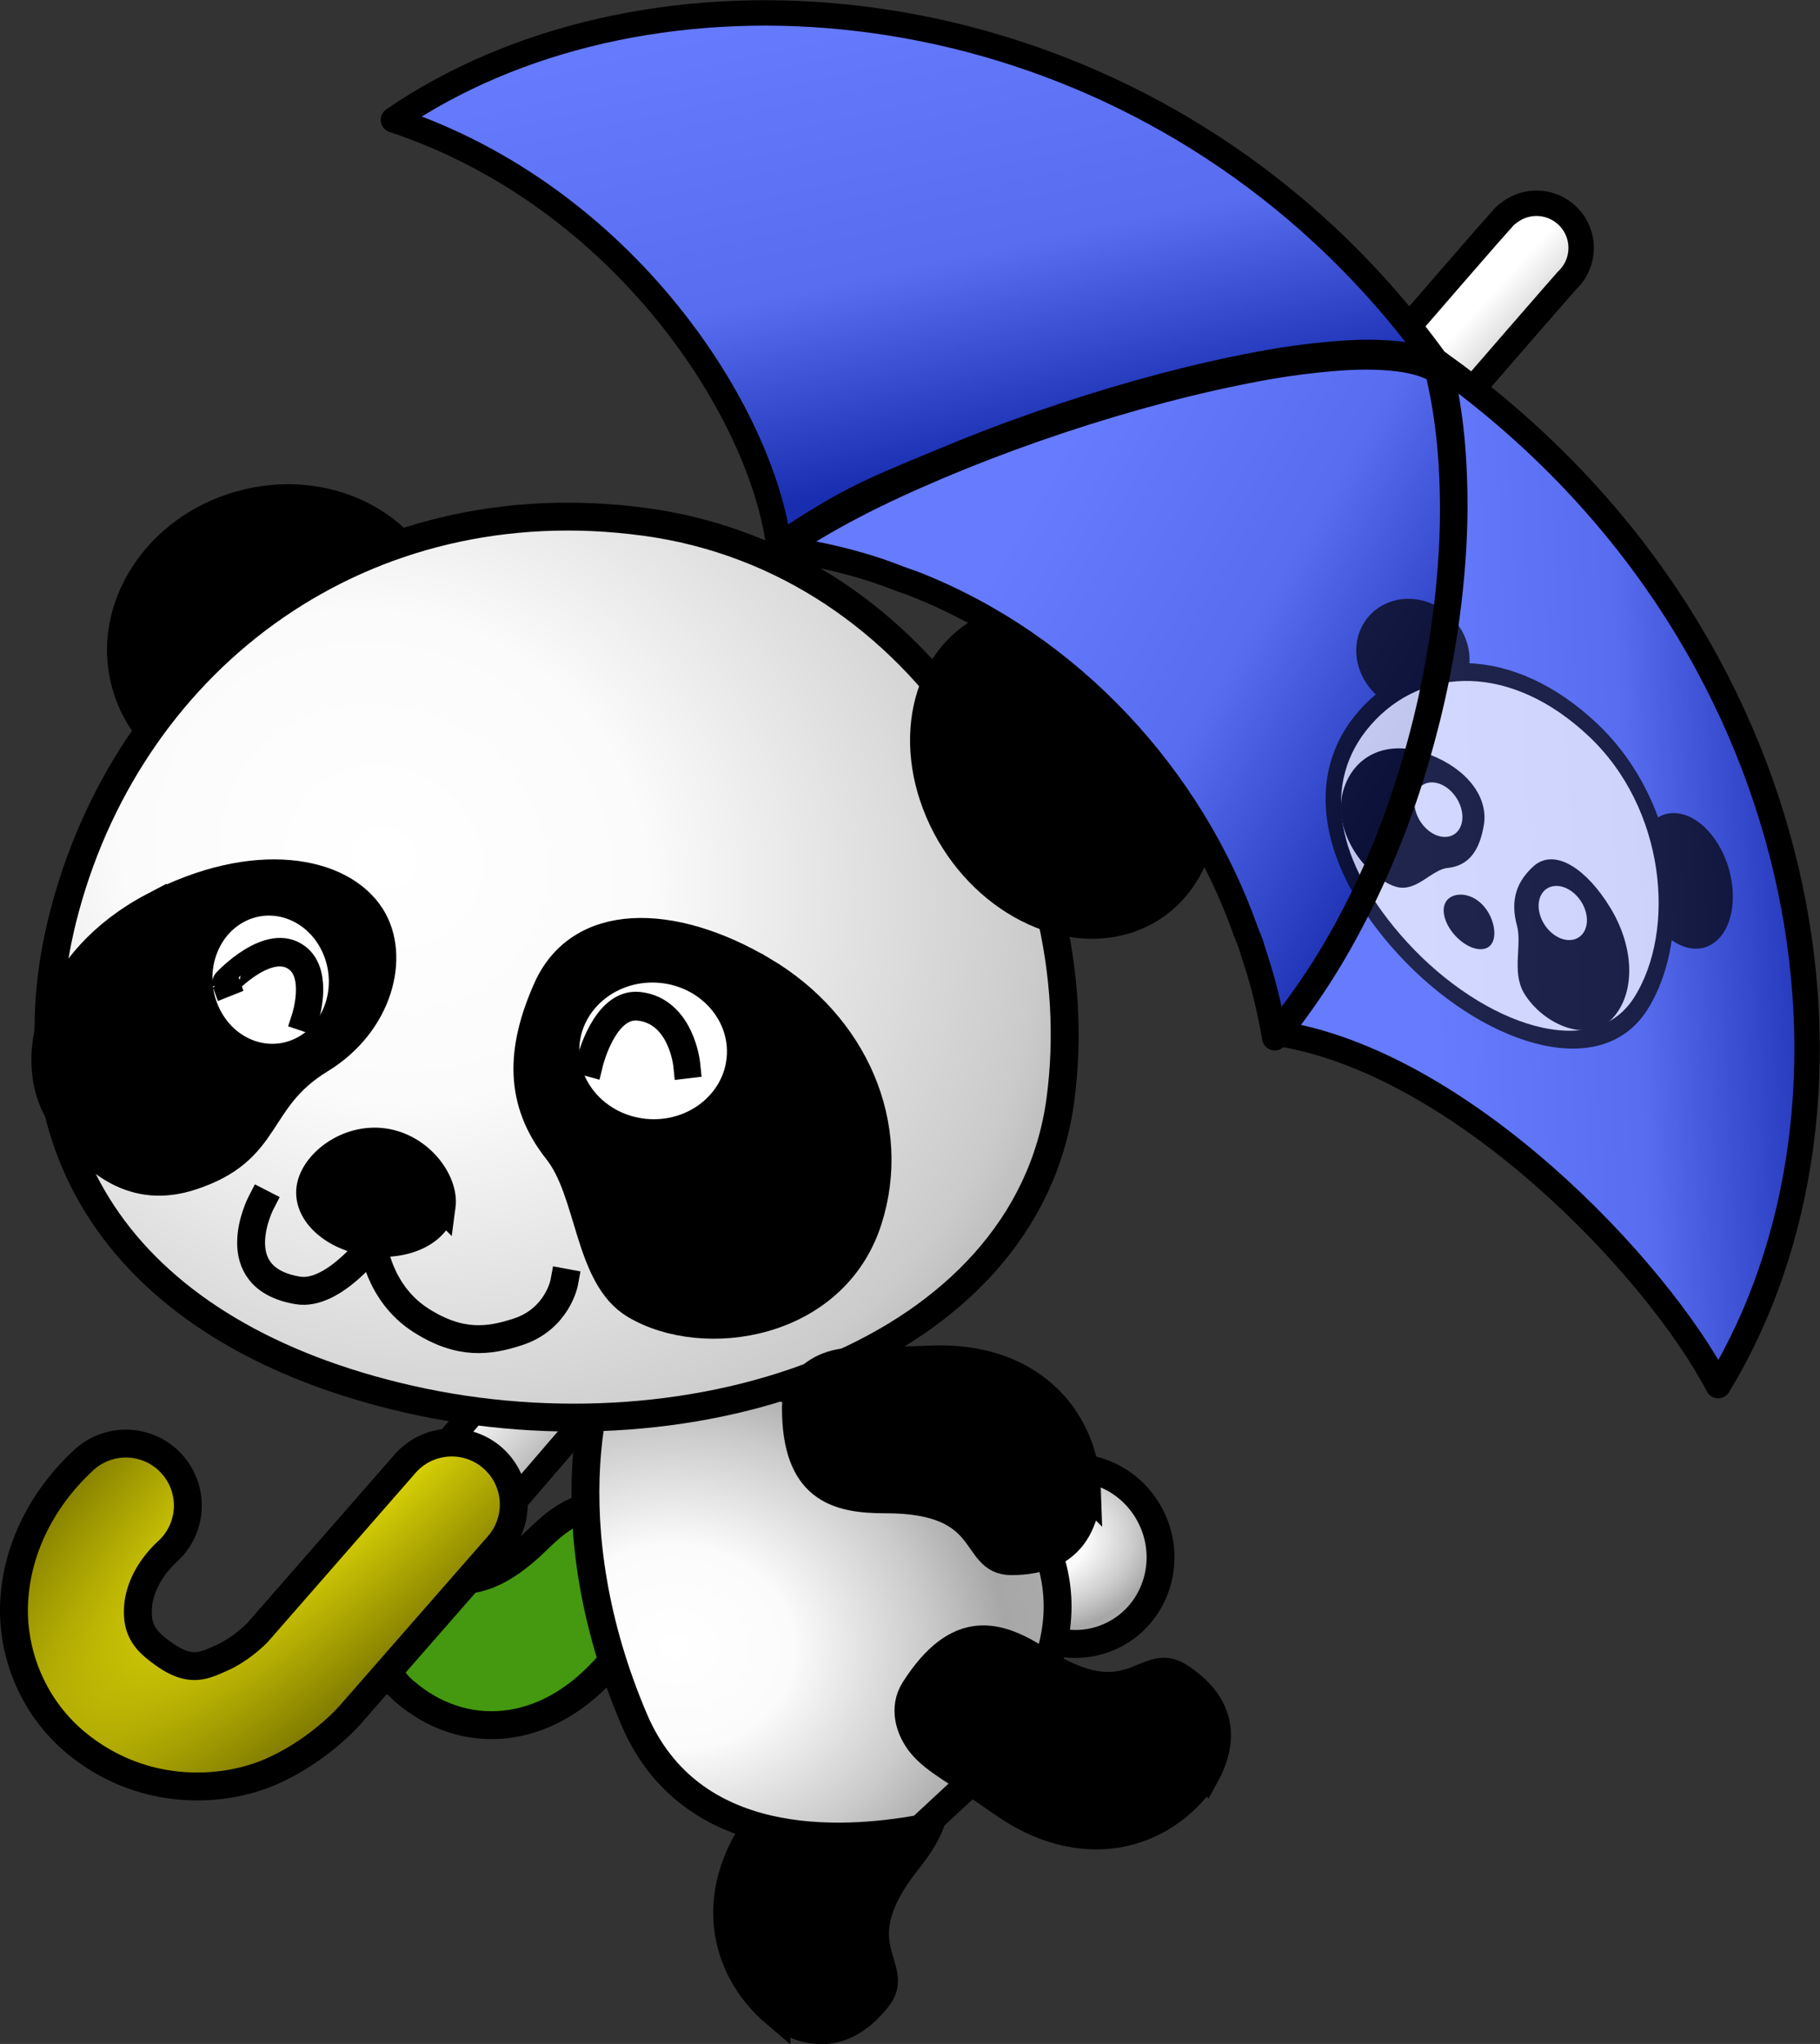 <?xml version="1.0" standalone="no"?>
<svg viewBox="0 0 587.381 659.493" xmlns="http://www.w3.org/2000/svg" xmlns:xlink="http://www.w3.org/1999/xlink">
 <rect x="0" y="0" width="587.381" height="659.493" fill="#333333" stroke="none"/>
 <defs>
  <clipPath id="k">
   <path d="m-868.49 334.32c4.87 0.647 9.758 1.474 14.531 2.531s9.469 2.331 14.125 3.781c3.553 1.107 7.025 2.422 10.5 3.75 1.082 0.397 2.21 0.738 3.281 1.156 50.802 19.809 89.783 62.695 107.28 112.06 0.516 1.398 1.139 2.742 1.625 4.156 0.272 0.791 0.488 1.61 0.75 2.406 0.017 0.051 0.015 0.105 0.031 0.156 1.334 4.066 2.615 8.125 3.688 12.312 1.296 5.06 2.416 10.247 3.312 15.469 0.38-0.462 0.749-0.94 1.125-1.406 59.429 9.348 122.31 75.936 141.97 113.62 55.608-91.372 32.985-242.27-90.312-329.97-0.301-0.214-0.604-0.412-0.906-0.625-11.039-15.254-23.16-28.882-36.125-40.906-52.468-48.66-118.48-71.316-179.94-71.406h5e-5c-44.851-0.066-87.265 11.882-120.25 34.5 74.817 24.878 118.86 94.578 124.38 137.34z" style="fill:rgb(0, 0, 0)"/>
  </clipPath>
  <linearGradient id="b">
   <stop stop-color="#fff" offset="0"/>
   <stop stop-color="#fbfbfb" offset=".18"/>
   <stop stop-color="#cbcbcb" offset=".381"/>
   <stop stop-color="#a7a7a7" offset=".5"/>
   <stop stop-color="#aaa" offset=".571"/>
   <stop stop-color="#fff" offset="1"/>
  </linearGradient>
  <linearGradient id="a">
   <stop offset="0"/>
   <stop stop-color="#cfcfcf" offset=".5"/>
   <stop stop-color="#fff" offset="1"/>
  </linearGradient>
  <linearGradient id="j" x1="279.96" x2="259.98" y1="465.94" y2="447.67" gradientUnits="userSpaceOnUse">
   <stop stop-color="#bababa" offset="0"/>
   <stop stop-color="#fff" offset="1"/>
  </linearGradient>
  <linearGradient id="h" x1="-798.7" x2="-833.16" y1="306.89" y2="149.69" gradientUnits="userSpaceOnUse">
   <stop offset="0"/>
   <stop stop-color="#cfcfcf" offset=".408"/>
   <stop stop-color="#fff" offset="1"/>
  </linearGradient>
  <linearGradient id="i" x1="-636.97" x2="-779.05" y1="390.85" y2="307.88" gradientUnits="userSpaceOnUse" xlink:href="#a"/>
  <linearGradient id="g" x1="-523.76" x2="-654.47" y1="507.62" y2="514.89" gradientUnits="userSpaceOnUse" xlink:href="#a"/>
  <radialGradient id="d" cx="250.3" cy="535.64" r="85.152" gradientTransform="matrix(-1.915 1.863 -.491 -.505 976.44 250.84)" gradientUnits="userSpaceOnUse">
   <stop stop-color="#fff709" offset="0"/>
   <stop stop-color="#827d00" offset="1"/>
  </radialGradient>
  <radialGradient id="c" cx="121.24" cy="276.67" r="167.98" gradientTransform="matrix(-1.112 2.303 -2.567 -1.24 1164.8 575.53)" gradientUnits="userSpaceOnUse">
   <stop stop-color="#fff" offset="0"/>
   <stop stop-color="#fbfbfb" offset=".18"/>
   <stop stop-color="#cbcbcb" offset=".45"/>
   <stop stop-color="#a7a7a7" offset=".545"/>
   <stop stop-color="#aaa" offset=".661"/>
   <stop stop-color="#fff" offset="1"/>
  </radialGradient>
  <radialGradient id="f" cx="-213.38" cy="402.94" r="37.908" gradientTransform="matrix(2.273 .695 -.525 1.703 482.96 -135.01)" gradientUnits="userSpaceOnUse" xlink:href="#b"/>
  <radialGradient id="e" cx="72.331" cy="206.23" r="97.161" gradientTransform="matrix(2.193 -.112 .173 1.873 138.4 138.43)" gradientUnits="userSpaceOnUse" xlink:href="#b"/>
 </defs>
 <g transform="translate(-114.97 14.828)">
  <path d="m243.67 529.24c18.152 17.362 45.038 17.666 65.946-4.87 11.473-12.367 18.321-17.424 21.647-23.807 2.89-5.546 3.393-12.812-1.467-17.755-18.215-18.53-29.993-12.047-41.356-0.854-24.982 24.609-33.655 4.944-43.049 14.298-5.497 5.475-15.067 17.407-1.721 32.988z" stroke="#000" stroke-linecap="square" stroke-width="9" style="fill:#449910"/>
  <path d="m365.54 635.08c-19.182-16.216-22.325-42.92-2.123-66.091 11.086-12.716 15.391-20.059 21.387-24.04 5.21-3.459 12.381-4.727 17.81-0.417 20.35 16.156 15.148 28.553 5.218 41.034-21.832 27.442-1.361 33.989-9.67 44.318-4.863 6.045-15.718 16.821-32.622 5.196z" stroke="#000" stroke-linecap="square" stroke-width="9"/>
  <path transform="matrix(.769 -.372 .373 .772 465.68 92.438)" d="m-172.77 412.3c0 18.407-14.618 33.33-32.649 33.33s-32.649-14.922-32.649-33.33 14.618-33.33 32.649-33.33 32.649 14.922 32.649 33.33z" fill="url(#f)" stroke="#000" stroke-linecap="square" stroke-width="10.518"/>
  <path d="m432.67 454.87c31.754 33.752 31.628 63.083-1.138 102.26l-19.494 18.097c-26.112 4.756-74.284 7.318-92.444-35.317-26.387-61.953-14.333-113.58-1.24-131.06 18.401-11.76 63.214-8.296 114.32 46.02z" fill="url(#e)" stroke="#000" stroke-linecap="square" stroke-width="9"/>
  <path d="m503.97 558.07c-14.199 20.719-40.451 26.539-65.54 8.776-13.768-9.747-21.509-13.29-26.074-18.854-3.967-4.835-5.951-11.842-2.211-17.677 14.022-21.875 26.88-17.95 40.299-9.329 29.503 18.954 33.953-2.073 45.068 5.153 6.505 4.229 18.32 13.942 8.459 31.932z" stroke="#000" stroke-linecap="square" stroke-width="9"/>
  <path d="m375.68 410.97 36.514 29.839c-10.782-6.57-19.036-10.74-15.007 5.324l-39.265-11.259z"/>
  <path d="m623.76 58.763c-1.923-3.873-5.484-6.677-9.7-7.639s-8.641 0.02-12.054 2.675c-2.205 1.663-1.613 1.396-1.825 1.615s-0.352 0.416-0.515 0.594c-0.327 0.355-0.667 0.728-1.112 1.227-0.889 0.997-2.119 2.368-3.667 4.136-3.097 3.536-7.51 8.615-13.089 15.046-11.158 12.862-26.945 31.101-45.785 52.925-37.681 43.648-87.654 101.64-137.53 159.56-99.756 115.84-199.14 231.42-199.14 231.42-3.544 3.877-4.697 9.374-3.011 14.349s5.946 8.637 11.116 9.559 10.434-1.041 13.736-5.126c0 0 99.413-115.55 199.16-231.38 49.874-57.915 99.826-115.91 137.49-159.54 18.833-21.815 34.595-40.017 45.723-52.845 5.564-6.414 9.988-11.497 13.027-14.967 1.52-1.735 2.68-3.062 3.462-3.939l0.453-0.515 0.021-0.06c0.087-0.096 0.252-0.235 0.308-0.296 0.013-0.015 0.051-0.067 0.062-0.079 0.071-0.077 0.113-0.094 0.041-0.019 4.461-4.366 5.603-11.108 2.83-16.701z" fill="url(#j)" fill-rule="evenodd" stroke="#000" stroke-linecap="round" stroke-linejoin="round" stroke-width="8.2"/>
  <path d="m260.81 450.62a20.002 20.002 0 0 0 -15.312 7.062l-47.375 54.188s-4.932 5.248-11.625 8.25-11.116 5.096-21.469-3.406c-4.474-3.674-5.832-7.444-5.531-12.781s3.066-12.173 9.594-18.219a20.002 20.002 0 1 0 -27.188 -29.344c-13.349 12.364-21.396 28.511-22.344 45.312s6.014 34.374 20.094 45.938c21.41 17.584 47.438 16.079 63.219 9s25.344-18.406 25.344-18.406l47.406-54.188a20.002 20.002 0 0 0 -14.812 -33.406z" fill="url(#d)" stroke="#000" stroke-linecap="square" stroke-width="9"/>
  <g transform="translate(-80.838 -249.94)" stroke="#000" stroke-linecap="square">
   <path transform="matrix(.412 -.115 .115 .413 272.52 399.08)" d="m122.86 105.22c0 59.173-53.726 107.14-120 107.14s-120-47.969-120-107.14 53.726-107.14 120-107.14 120 47.969 120 107.14z" stroke-width="20.998"/>
   <path d="m538.02 590.06c-10.949 81.197-116.97 117.82-210.42 96.472-89.501-20.446-132.14-79.571-110.64-158.62 22.017-80.932 96.084-136.75 187.05-124.4s144.96 105.35 134.01 186.54z" fill="url(#c)" stroke-width="9"/>
   <path transform="matrix(.196 .413 -.428 .172 799.53 862.6)" d="m-868.57 158.08c0 50.495-51.167 91.429-114.29 91.429s-114.29-40.934-114.29-91.429 51.167-91.429 114.29-91.429 114.29 40.934 114.29 91.429z" stroke-width="19.632"/>
   <path d="m338.35 624.32c-1.074 7.964-11.438 13.139-23.133 11.552s-20.316-9.339-19.242-17.303 11.892-16.509 23.588-14.922 19.862 12.71 18.788 20.674z" stroke-width="9"/>
   <path d="m280.01 623.31s-12.402 24.091 11.895 28.161c11.502 1.937 24.284-15.225 24.284-15.225s1.494 16.029 15.596 24.959c12.582 7.968 21.795 6.686 31.132 3.652 12.801-4.16 14.982-15.913 14.982-15.913" fill="none" stroke-width="9"/>
   <g transform="matrix(.406 .191 -.187 .426 397.04 339.17)" stroke-width="19.704">
    <path d="m-141.12 505.79c-51.719 63.679-41.909 136.03 2.895 160.38 32.897 17.881 68.312 25.497 100.15-2.562 46.051-40.59 19.286-66.313 51.617-111.81 28.411-39.985 20.026-86.695-7.537-104.07-32.957-20.776-95.402-5.613-147.12 58.066z"/>
    <g transform="translate(0 -12.379)">
     <path d="m10.378 529.19c1.558 29.341-20.852 53.154-50.022 53.154s-54.108-23.813-55.666-53.154 20.852-53.154 50.022-53.154 54.108 23.813 55.666 53.154z" fill="#fff"/>
     <path d="m-71.101 544.24c-0.021-0.02 15.062-42.327 40.347-36.442 18.695 4.352 22.019 34.62 22.019 34.62" fill="none"/>
    </g>
   </g>
   <g transform="matrix(.659 -.068 .062 .702 706.63 569.41)" stroke-width="13.166">
    <path d="m-394.82-68.084c42.228 29.076 58.906 77.018 40.319 118.24-20.967 46.494-85.327 49.521-117.24 27.464-21.744-15.03-16.611-53.074-31.083-73.954-16.682-24.068-13.705-47.448 1.928-73.704 18.8-31.575 63.845-27.117 106.07 1.959z"/>
    <g transform="matrix(.99 .139 -.139 .99 -733.65 -477.41)">
     <path d="m383.04 397.1c0 20.891-19.083 37.846-42.597 37.846s-42.597-16.955-42.597-37.846 19.083-37.846 42.597-37.846 42.597 16.955 42.597 37.846z" fill="#fff"/>
     <path d="m309.84 403.6s5.831-27.502 22.615-26.594c20.8 1.125 24.611 25.412 24.611 25.412" fill="none"/>
    </g>
   </g>
  </g>
  <path d="m465.82 466.57c-0.788-25.105-19.759-44.16-50.466-42.728-16.851 0.786-25.281-0.404-32.125 1.821-5.948 1.933-11.397 6.764-11.393 13.696 0.015 25.984 12.961 29.61 28.91 29.584 35.067-0.056 27.478 20.053 40.734 19.959 7.758-0.055 22.946-1.864 24.34-22.332z" stroke="#000" stroke-linecap="square" stroke-width="9"/>
  <g transform="translate(1234.3 -173.21)">
   <g clip-path="url(#k)">
    <path d="m-716.56 462.73c1.334 4.066 2.616 8.135 3.688 12.322 1.296 5.06 2.401 10.228 3.297 15.45 3.137-3.812 6.119-7.767 8.994-11.845s5.635-8.257 8.249-12.564 5.087-8.721 7.441-13.219 4.603-9.096 6.699-13.747 4.056-9.381 5.896-14.147 3.543-9.544 5.128-14.388 3.028-9.746 4.359-14.629 2.547-9.763 3.627-14.648c2.158-9.771 3.806-19.512 4.965-29.065s1.852-18.93 2.023-27.963c0.085-4.516 0.021-8.947-0.139-13.276s-0.426-8.586-0.829-12.691-0.935-8.07-1.579-11.914-1.38-7.53-2.265-11.073c-1.74-1.124-3.936-2.03-6.449-2.72s-5.364-1.155-8.559-1.441-6.728-0.412-10.514-0.324-7.831 0.387-12.118 0.819-8.807 0.988-13.503 1.735-9.554 1.677-14.568 2.709c-10.029 2.063-20.632 4.661-31.39 7.686s-21.701 6.472-32.459 10.221-21.312 7.813-31.345 12.048-19.531 8.622-28.11 13.106c-4.289 2.242-8.319 4.514-12.109 6.773s-7.349 4.53-10.548 6.778c4.87 0.647 9.729 1.49 14.502 2.546s9.485 2.312 14.141 3.763c3.553 1.107 7.036 2.436 10.511 3.763 1.082 0.397 2.197 0.735 3.268 1.152 50.802 19.809 89.785 62.709 107.28 112.08 0.516 1.398 1.148 2.728 1.633 4.143 0.272 0.791 0.481 1.611 0.743 2.407 0.017 0.051 0.018 0.108 0.035 0.159z" fill="url(#i)"/>
    <path d="m-656.77 272.76-0.904-0.64c-11.039-15.254-23.166-28.863-36.131-40.887v-2e-5c-90.756-84.168-222.02-90.512-300.2-36.899 74.817 24.878 118.87 94.58 124.38 137.35 21.799-14.195 26.599-16.445 52.415-27.068 10.032-4.235 20.586-8.299 31.345-12.048s21.702-7.196 32.459-10.221 21.361-5.623 31.39-7.686c5.014-1.032 9.872-1.962 14.568-2.709s9.216-1.303 13.503-1.735 8.332-0.731 12.118-0.819 7.319 0.037 10.514 0.324 6.046 0.751 8.559 1.441c2.099 0.577 3.976 1.303 5.551 2.182" fill="url(#h)"/>
    <path d="m-657.21 273.34c0.311 0.174 0.61 0.353 0.897 0.538 0.885 3.543 1.621 7.23 2.265 11.073s1.177 7.808 1.579 11.914 0.669 8.361 0.829 12.691 0.224 8.76 0.139 13.276c-0.171 9.033-0.864 18.41-2.023 27.963s-2.806 19.294-4.965 29.065c-1.079 4.886-2.295 9.765-3.627 14.648s-2.775 9.786-4.359 14.629-3.288 9.622-5.128 14.388-3.8 9.496-5.896 14.147-4.345 9.249-6.699 13.747-4.827 8.912-7.441 13.219-5.374 8.486-8.249 12.564-5.857 8.033-8.994 11.845c59.558 9.089 122.7 75.905 142.4 113.69 55.608-91.372 32.998-242.27-90.299-329.98" fill="url(#g)"/>
    <path transform="matrix(.726,-.687,.687,.726,0,0)" d="m-919.44-605.78h319.04v704.58h-319.04z" fill="#2441ff" opacity=".692"/>
    <g transform="matrix(.295 .245 -.153 .296 -308.59 652.71)" opacity=".7" stroke="#000" stroke-linecap="square">
     <path transform="matrix(.22 .401 -.417 .197 -608.66 390.5)" d="m-868.57 158.08c0 50.495-51.167 91.429-114.29 91.429s-114.29-40.934-114.29-91.429 51.167-91.429 114.29-91.429 114.29 40.934 114.29 91.429z" stroke-width="19.632"/>
     <path transform="matrix(-.22 .401 .417 .197 -1470.4 390.5)" d="m-868.57 158.08c0 50.495-51.167 91.429-114.29 91.429s-114.29-40.934-114.29-91.429 51.167-91.429 114.29-91.429 114.29 40.934 114.29 91.429z" stroke-width="19.632"/>
     <path d="m-875.96 148.86c-6.137 81.702-109.81 124.52-204.36 108.73-90.552-15.127-136.61-71.631-119.81-151.81 17.201-82.091 87.843-142.18 179.38-135.23s150.93 96.606 144.79 178.31z" fill="#fff" stroke-width="15"/>
     <path d="m-1018.2 196.74c-0.226 8.033-9.984 14.275-21.782 13.933s-21.19-7.139-20.964-15.172 10.08-17.674 21.878-17.332 21.094 10.538 20.868 18.571z" stroke-width="9"/>
     <path d="m-939.38 99.147c31.627 13.666 49.587 44.174 43.77 75.36-6.562 35.18-47.664 46.957-71.576 36.571-16.294-7.077-18.687-34.052-31.163-46.254-14.381-14.064-15.967-30.615-9.812-51.053 7.402-24.578 37.155-28.291 68.781-14.625z" stroke-width="9"/>
     <path d="m-943.37 127.04c1.225 14.686-10.382 27.621-25.907 28.872s-29.119-9.653-30.344-24.34 10.382-27.621 25.907-28.872 29.119 9.653 30.344 24.34z" fill="#fff" stroke-width="9"/>
     <path d="m-1139.7 99.147c-31.627 13.666-49.587 44.174-43.77 75.36 6.562 35.18 47.664 46.957 71.576 36.571 16.294-7.077 18.687-34.052 31.164-46.254 14.381-14.064 15.967-30.615 9.812-51.053-7.402-24.578-37.155-28.291-68.781-14.625z" stroke-width="9"/>
     <path d="m-1135.7 127.04c-1.225 14.686 10.382 27.621 25.907 28.872s29.119-9.653 30.344-24.34-10.382-27.621-25.907-28.872-29.119 9.653-30.344 24.34z" fill="#fff" stroke-width="9"/>
    </g>
   </g>
   <g transform="translate(-1208.8 138.72)" fill="none" stroke="#000" stroke-linecap="round" stroke-linejoin="round" stroke-width="8.2">
    <path d="m493.9 326.73c1.334 4.066 2.616 8.135 3.688 12.322 1.296 5.06 2.401 10.228 3.297 15.45 3.137-3.812 6.119-7.767 8.994-11.845s5.635-8.257 8.249-12.564 5.087-8.721 7.441-13.219 4.603-9.096 6.699-13.747 4.056-9.381 5.896-14.147 3.543-9.544 5.128-14.388 3.028-9.746 4.359-14.629 2.547-9.763 3.627-14.648c2.158-9.771 3.806-19.512 4.965-29.065s1.852-18.93 2.023-27.963c0.085-4.516 0.021-8.947-0.139-13.276s-0.426-8.586-0.829-12.691-0.935-8.07-1.579-11.914-1.38-7.53-2.265-11.073c-1.74-1.124-3.936-2.03-6.449-2.72s-5.364-1.155-8.559-1.441-6.728-0.412-10.514-0.324-7.831 0.387-12.118 0.819-8.807 0.988-13.503 1.735-9.554 1.677-14.568 2.709c-10.029 2.063-20.632 4.661-31.39 7.686s-21.701 6.472-32.459 10.221-21.312 7.813-31.345 12.048-19.531 8.622-28.11 13.106c-4.289 2.242-8.319 4.514-12.109 6.773s-7.349 4.53-10.548 6.778c4.87 0.647 9.729 1.49 14.502 2.546s9.485 2.312 14.141 3.763c3.553 1.107 7.036 2.436 10.511 3.763 1.082 0.397 2.197 0.735 3.268 1.152 50.802 19.809 89.785 62.709 107.28 112.08 0.516 1.398 1.148 2.728 1.633 4.143 0.272 0.791 0.481 1.611 0.743 2.407 0.017 0.051 0.018 0.108 0.035 0.159z"/>
    <path d="m553.68 136.76-0.904-0.64c-11.039-15.254-23.166-28.863-36.131-40.887v-1.4e-5c-90.756-84.168-222.02-90.512-300.2-36.899 74.817 24.878 118.87 94.58 124.38 137.35 21.799-14.195 26.599-16.445 52.415-27.068 10.032-4.235 20.586-8.299 31.345-12.048s21.702-7.196 32.459-10.221 21.361-5.623 31.39-7.686c5.014-1.032 9.872-1.962 14.568-2.709s9.216-1.303 13.503-1.735 8.332-0.731 12.118-0.819 7.319 0.037 10.514 0.324 6.046 0.751 8.559 1.441c2.099 0.577 3.976 1.303 5.551 2.182"/>
    <path d="m553.25 137.34c0.311 0.174 0.61 0.353 0.897 0.538 0.885 3.543 1.621 7.23 2.265 11.073s1.177 7.808 1.579 11.914 0.669 8.361 0.829 12.691 0.224 8.76 0.139 13.276c-0.171 9.033-0.864 18.41-2.023 27.963s-2.806 19.294-4.965 29.065c-1.079 4.886-2.295 9.765-3.627 14.648s-2.775 9.786-4.359 14.629-3.288 9.622-5.128 14.388-3.8 9.496-5.896 14.147-4.345 9.249-6.699 13.747-4.827 8.912-7.441 13.219-5.374 8.486-8.249 12.564-5.857 8.033-8.994 11.845c59.558 9.089 122.7 75.905 142.4 113.69 55.608-91.372 32.998-242.27-90.299-329.98"/>
   </g>
  </g>
 </g>
</svg>